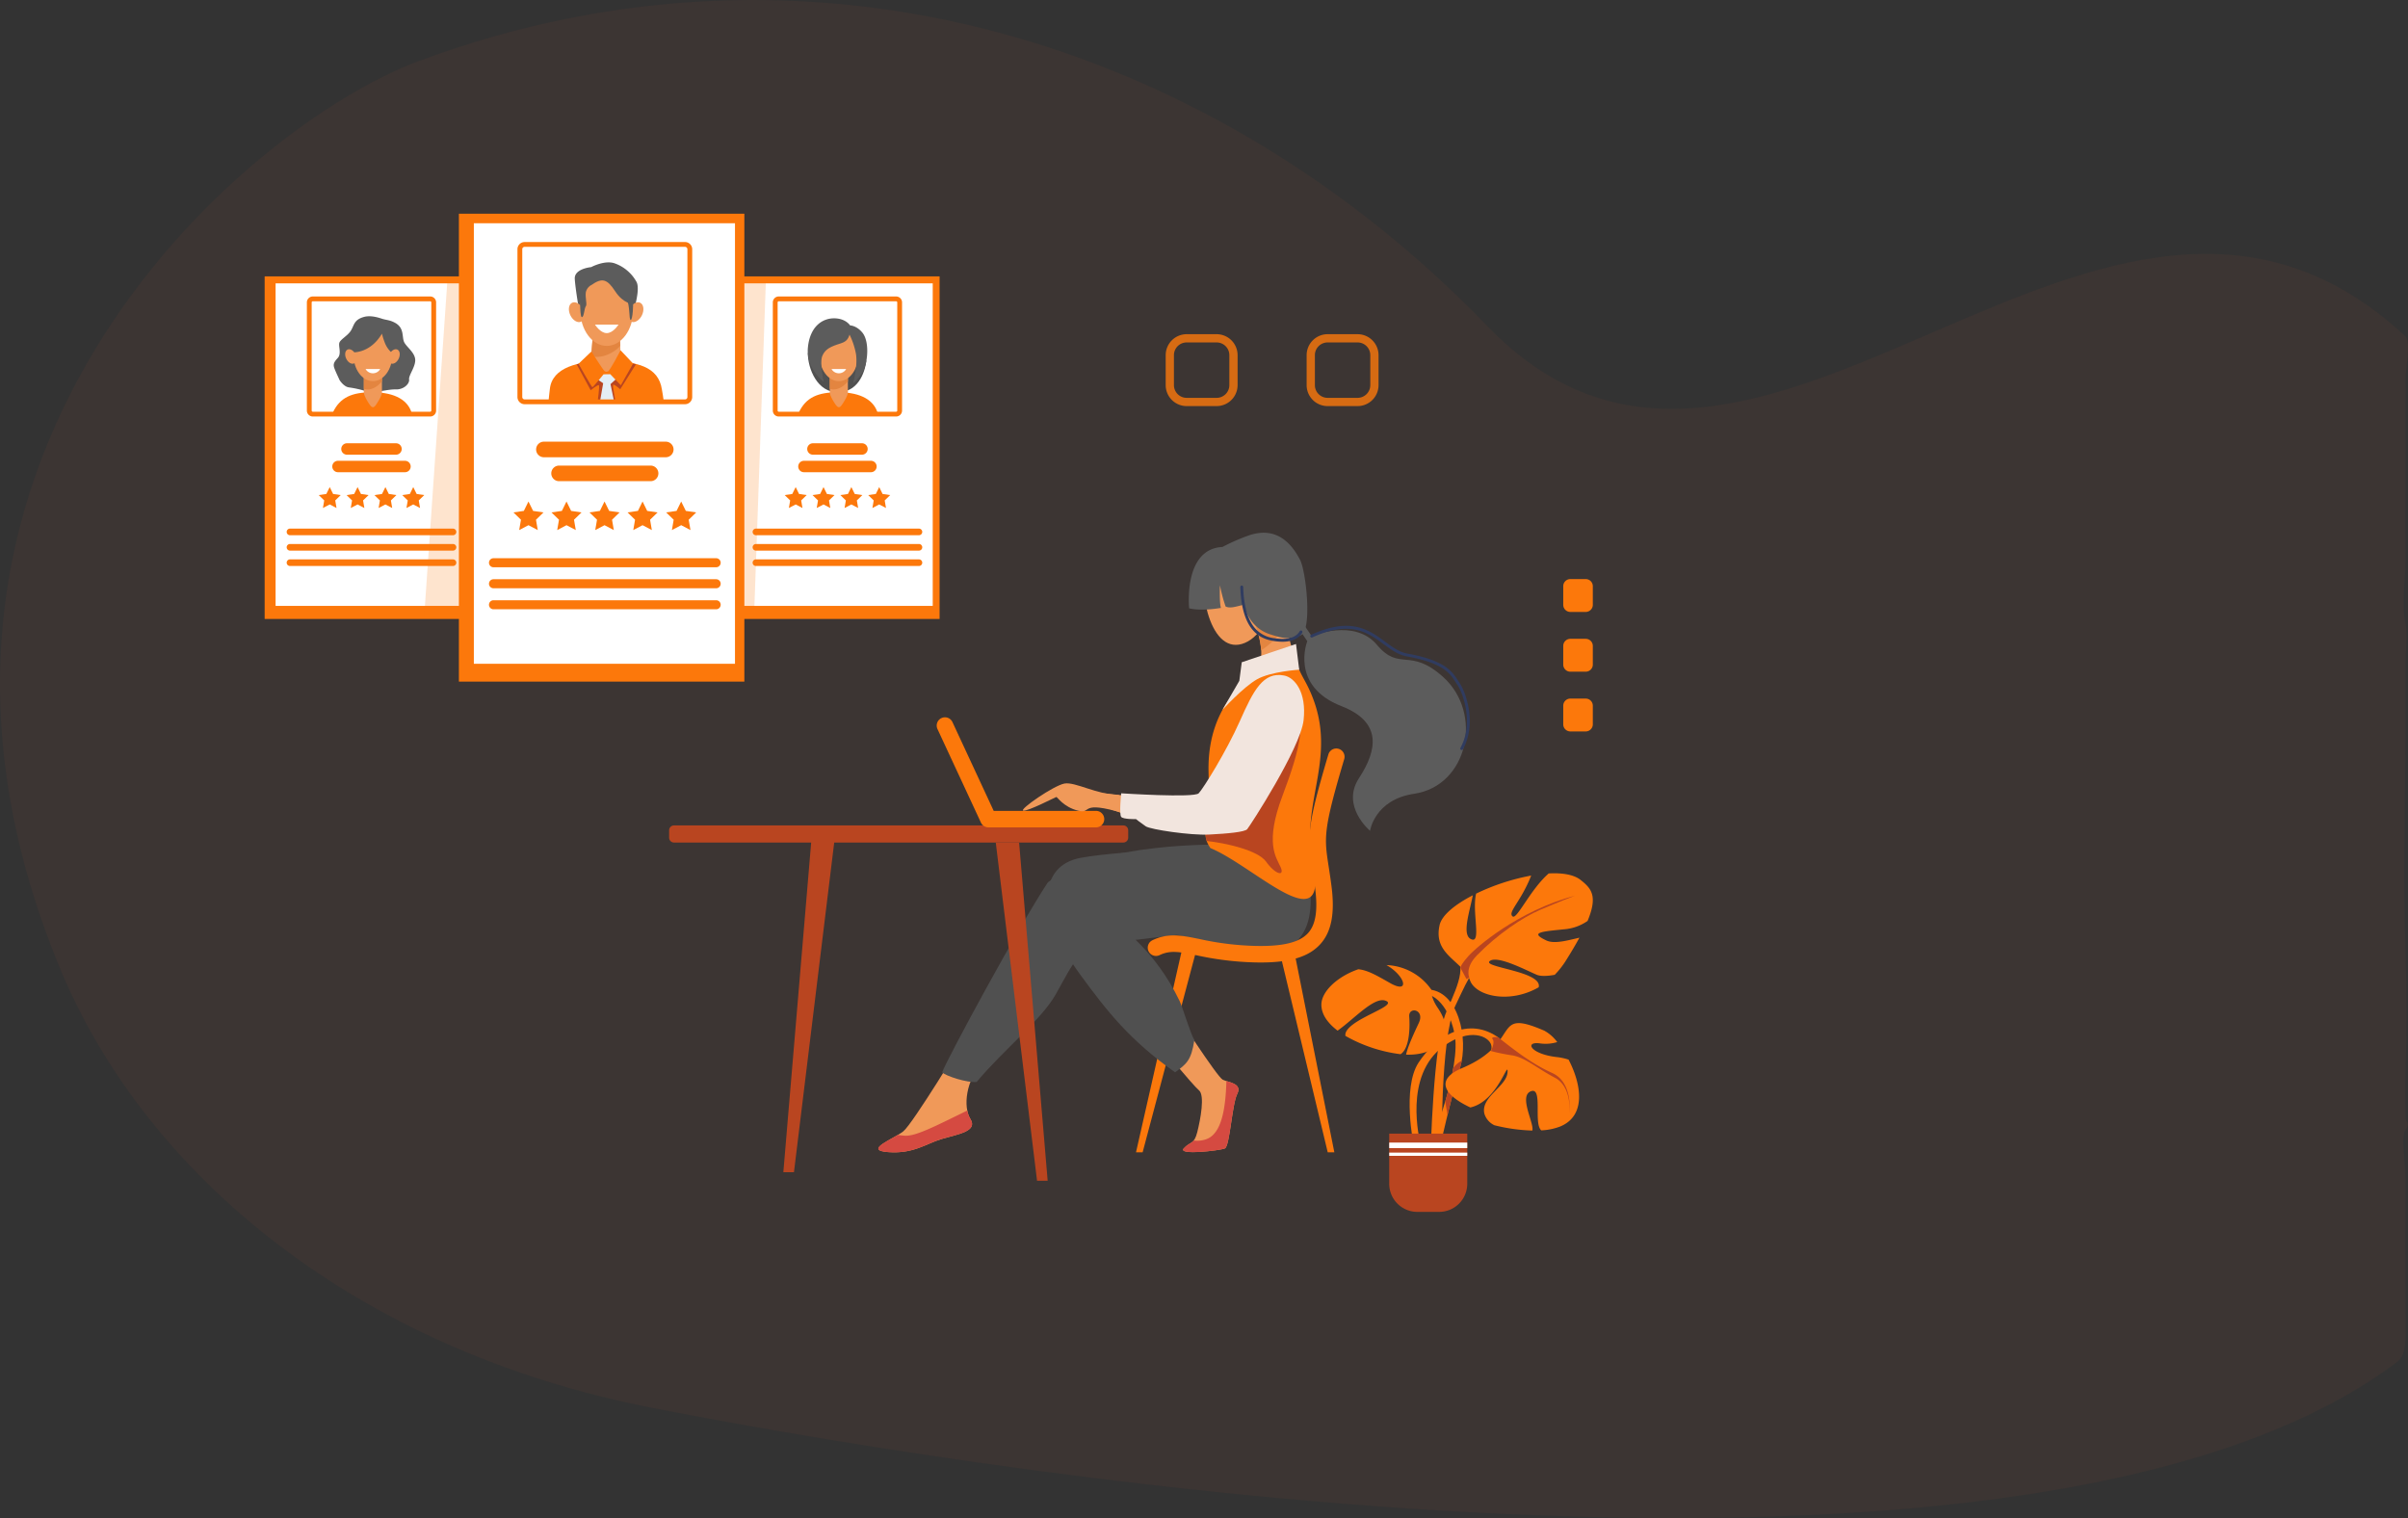 <svg id="Component_23_1" data-name="Component 23 – 1" xmlns="http://www.w3.org/2000/svg" width="973.518" height="613.715" viewBox="0 0 973.518 613.715">
  <rect x="0" y="0" width="973.518" height="613.715" fill="#333333" stroke="none"/>
  <path id="Path_7741" data-name="Path 7741" d="M478.771,196.912c159.617-59.257,321.851-6.869,431.877,107.237s248.7-109.786,371.166,4.132c2.326,2.164-.115,14.18,0,17.666.232,6.821-.068,6.562,0,13.984.168,18.256-.168,38.292,0,58.524.07,8.5-1.711,17.3,0,25.875.909,4.555,0,10.945,0,16.262.008,9.553.064,18.48,0,28.456-.195,30.566-.872,61.026,0,88.132.6,18.632.464,33.544,0,49.233-.14,4.772-.034,12.056,0,17.5.019,2.25,2.152,2.209,0,5.162-1.921,2.636.031,12.864,0,20.011-.062,14.159-.052,35.719,0,51.439.039,11.74.9,19.17-3.283,22.326-155.764,117.672-603.238,38.625-705.708,18.6-118.052-23.07-204.356-93.073-239.42-178.027C248.913,358.712,408.231,223.1,478.771,196.912Z" transform="translate(-309.305 -172.296)" fill="#ec6337" opacity="0.05"/>
  <g id="Group_9182" data-name="Group 9182" transform="translate(471.268 131.56)">
    <g id="Group_9179" data-name="Group 9179" transform="translate(56.983 3.546)" opacity="0.8">
      <path id="Path_7484" data-name="Path 7484" d="M2855.362,272.014h-12.11a8.491,8.491,0,0,1-8.482-8.482v-12.11a8.491,8.491,0,0,1,8.482-8.482h12.11a8.492,8.492,0,0,1,8.483,8.482v12.11A8.492,8.492,0,0,1,2855.362,272.014Zm-12.11-25.734a5.15,5.15,0,0,0-5.144,5.144v12.11a5.15,5.15,0,0,0,5.144,5.144h12.11a5.15,5.15,0,0,0,5.145-5.144v-12.11a5.15,5.15,0,0,0-5.145-5.144Z" transform="translate(-2834.77 -242.94)" fill="#fc780b"/>
    </g>
    <g id="Group_9180" data-name="Group 9180" transform="translate(0 3.546)" opacity="0.8">
      <path id="Path_7485" data-name="Path 7485" d="M2616.332,272.014h-12.11a8.491,8.491,0,0,1-8.482-8.482v-12.11a8.491,8.491,0,0,1,8.482-8.482h12.11a8.491,8.491,0,0,1,8.482,8.482v12.11A8.494,8.494,0,0,1,2616.332,272.014Zm-12.11-25.734a5.15,5.15,0,0,0-5.144,5.144v12.11a5.15,5.15,0,0,0,5.144,5.144h12.11a5.15,5.15,0,0,0,5.145-5.144v-12.11a5.15,5.15,0,0,0-5.145-5.144Z" transform="translate(-2595.74 -242.94)" fill="#fc780b"/>
    </g>
  </g>
  <path id="Path_7545" data-name="Path 7545" d="M1893.461,1178.716H1711.816a1.976,1.976,0,0,1-1.976-1.977v-2.963a1.976,1.976,0,0,1,1.976-1.976h181.645a1.976,1.976,0,0,1,1.976,1.976v2.963A1.975,1.975,0,0,1,1893.461,1178.716Z" transform="translate(-1439.322 -838.091)" fill="#b94520"/>
  <g id="Group_9202" data-name="Group 9202" transform="translate(355.118 215.376)">
    <path id="Path_7546" data-name="Path 7546" d="M2597.109,742.492c2.46,8.677-3.549,17.619-10.171,19.5s-11.348-4.017-13.808-12.694.911-17.233,7.533-19.112S2594.649,733.815,2597.109,742.492Z" transform="translate(-2440.036 -717.007)" fill="#f09959"/>
    <path id="Path_7547" data-name="Path 7547" d="M2496.049,1488.29s16.971,26.359,19.262,27.505,8.022,1.433,5.874,5.731-3.008,21.2-5.013,22.061-19.2,2.865-16.619,0,4.166-1.433,5.467-6.589,3.13-14.9.693-16.9-17.333-20.056-17.333-20.056Z" transform="translate(-2376.102 -1294.668)" fill="#f09959"/>
    <path id="Path_7548" data-name="Path 7548" d="M2051.93,1535.77s-20.631,34-24.45,37.058-16.427,7.641-6.112,8.406,15.281-3.437,21.774-5.349,14.518-3.056,11.462-8.022-1.788-15.808,4.8-22.685S2051.93,1535.77,2051.93,1535.77Z" transform="translate(-2017.398 -1330.829)" fill="#f09959"/>
    <path id="Path_7549" data-name="Path 7549" d="M2239.544,1204.958s-51.068-1.335-71.314,15.281c-11.843,17.955-40.493,70.933-42.72,76.771,1.528,1.528,10.125,4.286,13.944,3.9,11.269-13.438,26.166-25.055,32.09-35.6,7.3-12.99,9.55-19.483,21.394-20.63s38.586-4.966,46.608-4.966S2239.544,1204.958,2239.544,1204.958Z" transform="translate(-2099.737 -1078.86)" fill="#505050"/>
    <path id="Path_7550" data-name="Path 7550" d="M2720.792,1470.99h-2.677l-19.2-80.09h5.888Z" transform="translate(-2536.451 -1220.495)" fill="#fc780b"/>
    <path id="Path_7551" data-name="Path 7551" d="M2454.29,1461.942h2.677l22.027-82.922h-5.888Z" transform="translate(-2350.138 -1211.447)" fill="#fc780b"/>
    <path id="Path_7552" data-name="Path 7552" d="M2405.12,1190.37l-29.692,5.125s-39.456.362-57.49,3.721c-16.409,3.056-18.825,21.7,0,47.37,10.695,14.583,19.736,26.216,38.229,39.332,4.7-3.454,6.5-4.761,7.8-13.069-1.338-1.835-4.8-13.319-5.879-15.567-10.227-21.379-23.88-29.155-24.068-31.258,2.291-3.724,60.713,19.414,72.33,5.8C2417.443,1218.834,2405.12,1190.37,2405.12,1190.37Z" transform="translate(-2236.217 -1067.769)" fill="#505050"/>
    <path id="Path_7553" data-name="Path 7553" d="M2610.052,907.331a31.071,31.071,0,0,0-23.232,5.781c-6.508,6.634-13.874,17.577-13.421,35.623.572,22.921-3.547,24.392.75,30.7,17.925,7.4,48.581,39.2,41.361,5.109-5.227-24.688,11.465-43.089-2-70.473C2612.411,911.84,2611.043,909.677,2610.052,907.331Z" transform="translate(-2439.916 -851.947)" fill="#fc780b"/>
    <path id="Path_7554" data-name="Path 7554" d="M2573.387,975.651c-.348,11.948-2.036,15.469-.746,19.214,7.306.746,20.673,3.671,24.012,8.346,3.822,5.347,7.641,6.112,5.857,2.165s-6.494-9.55.765-28.779,10.7-32.219,3.566-45.587Z" transform="translate(-2439.912 -870.238)" fill="#b94520"/>
    <path id="Path_7555" data-name="Path 7555" d="M2656.854,831.076a93.245,93.245,0,0,1-6-24.206l-12.606,3.724s7.164,16.044.286,21.775a65.969,65.969,0,0,0-4.916,4.489A31.068,31.068,0,0,1,2656.854,831.076Z" transform="translate(-2486.718 -775.692)" fill="#f09959"/>
    <path id="Path_7556" data-name="Path 7556" d="M2666.086,812.06c-.746-.665-1.681-1.495-2.663-2.36l-10.282,3.037c-.007.019-.014.038-.021.055a41.958,41.958,0,0,1,3.211,12.558c3.063-1.859,6.42-4.889,10.255-10.184C2666.379,813.991,2666.215,812.945,2666.086,812.06Z" transform="translate(-2501.57 -777.848)" fill="#e38540"/>
    <path id="Path_7557" data-name="Path 7557" d="M2449.214,922.3c-12.983,4.541-11.543,18.22-23.493,38.393-6.184,10.439-11.929,10.284-11.929,10.284a276.569,276.569,0,0,1-32.046-2.029c-10.985-1.342-11.684,1.926-4.043,4.658,15.41,5.509,31.4,11.438,44.293,10.005s34.943-34.328,36.081-42.891C2459.648,928.872,2455.753,920.006,2449.214,922.3Z" transform="translate(-2287.942 -863.325)" fill="#f09959"/>
    <g id="Group_9198" data-name="Group 9198" transform="translate(108.941 87.229)">
      <path id="Path_7558" data-name="Path 7558" d="M2520.025,1128.506c-.808,0-1.633-.01-2.481-.031a123.621,123.621,0,0,1-23.572-2.9c-6.759-1.373-10.48-2.129-14.814-.06a3.338,3.338,0,1,1-2.876-6.024c6.351-3.035,11.664-1.955,19.019-.458a117.66,117.66,0,0,0,22.409,2.77c11.186.279,18.006-1.38,21.462-5.214,3.08-3.416,3.981-9.154,2.837-18.058-.391-3.047-.785-5.583-1.13-7.819-.975-6.31-1.621-10.477-.822-16.921.741-5.984,2.723-13.956,7.312-29.41a3.338,3.338,0,1,1,6.4,1.9c-8.551,28.8-8.117,31.606-6.293,43.411.354,2.277.751,4.856,1.154,7.989,1.411,10.983-.017,18.411-4.5,23.381C2539.512,1126.177,2532.021,1128.506,2520.025,1128.506Z" transform="translate(-2474.381 -1041.992)" fill="#fc780b"/>
    </g>
    <path id="Path_7559" data-name="Path 7559" d="M2053.337,1655.98c-13.689,6.694-21.055,10.529-25.443,10.165-1.037-.086-1.9-.193-2.615-.305-4.882,2.885-12.673,6.293-3.907,6.944,10.315.763,15.281-3.437,21.775-5.349s14.518-3.056,11.463-8.022A10.443,10.443,0,0,1,2053.337,1655.98Z" transform="translate(-2017.401 -1422.382)" fill="#d54a41"/>
    <path id="Path_7560" data-name="Path 7560" d="M2551.67,1606.01c-.334,10.837-1.824,21.577-8.454,23.605a11.132,11.132,0,0,1-4.775.427c-1.042,1.29-2.314,1.3-4.022,3.2-2.579,2.866,14.611.861,16.618,0s2.866-17.762,5.014-22.061C2557.815,1607.65,2554.263,1606.828,2551.67,1606.01Z" transform="translate(-2410.966 -1384.324)" fill="#d54a41"/>
    <g id="Group_9199" data-name="Group 9199" transform="translate(23.578 74.623)">
      <path id="Path_7561" data-name="Path 7561" d="M2180.7,1033.61h-43.485a3.34,3.34,0,0,1-3.028-1.931l-17.574-37.821a3.338,3.338,0,1,1,6.055-2.813l16.676,35.89H2180.7a3.337,3.337,0,0,1,0,6.675Z" transform="translate(-2116.303 -989.113)" fill="#fc780b"/>
    </g>
    <path id="Path_7562" data-name="Path 7562" d="M2301.07,1105.768c-8.787-.126-17.5-5.364-21.832-4.6s-18.466,10.57-16.683,10.952,12.99-5.426,13.372-5.514,2.8,4.022,8.787,5.533.043-4.486,18.594,1.118C2315.374,1116.9,2301.07,1105.768,2301.07,1105.768Z" transform="translate(-2203.994 -999.774)" fill="#f09959"/>
    <path id="Path_7563" data-name="Path 7563" d="M2630.624,864.77l1.292,10.4s-11.372.677-17.028,3.859-14.008,12.382-14.008,12.382l6.823-11.745.982-7.514Z" transform="translate(-2461.783 -819.789)" fill="#f2e5de"/>
    <path id="Path_7564" data-name="Path 7564" d="M2493.761,917.525c-8.446-1.583-12.352,5.986-17.828,18.337s-14.822,27.355-16.682,29.289-31.327,0-31.327,0-.892,8.532,0,9.55,5.986.892,5.986.892,2.038,1.626,3.947,2.916,18.083,3.707,25.6,3.325,14.39-1.018,15.408-2.165,21.522-32.726,22.795-44.062S2498.071,918.333,2493.761,917.525Z" transform="translate(-2329.757 -859.809)" fill="#f2e5de"/>
    <path id="Path_7565" data-name="Path 7565" d="M2557.41,681.844c-15.972.765-13.467,24.793-13.467,24.793s4.148,1.28,12.839-.153c-.668-2.58-.381-9.169-.381-9.169a60.3,60.3,0,0,0,2.291,8.6c1.838.842,3.917.1,7.45-.758,1.815,7.636,6.942,10.861,10.454,11.965,3.879,1.221,7.986,2.675,12.57.381s2.065-25.722-.372-30.435c-3.654-7.073-9.726-13.4-20.232-10.06A78.117,78.117,0,0,0,2557.41,681.844Z" transform="translate(-2418.311 -676.085)" fill="#5c5c5c"/>
    <path id="Path_7566" data-name="Path 7566" d="M2717.4,814.467l6.529,9.538s-7.237,18.082,13.813,26.276c16.485,6.415,14.542,17.722,7.094,29.091s4.458,21.3,4.458,21.3,1.817-12.594,17.832-14.971c21.839-3.242,28.023-32.562,11.71-47.223-13.5-12.132-17.6-2.086-26.743-12.973s-26.385-3.533-26.385-3.533l-6.323-9.218Z" transform="translate(-2550.526 -780.171)" fill="#5c5c5c"/>
    <g id="Group_9200" data-name="Group 9200" transform="translate(174.605 37.644)">
      <path id="Path_7567" data-name="Path 7567" d="M2811.046,884.189a.582.582,0,0,1-.51-.861c5.492-10.036,1.011-22.194-1.242-25.487-.239-.348-.466-.7-.706-1.077-2.214-3.457-4.97-7.757-19.675-10.406-3.542-.636-6.408-2.741-9.445-4.97-6.27-4.6-13.378-9.822-28.819-2.713a.58.58,0,1,1-.486-1.054c16.062-7.393,23.464-1.962,29.992,2.832,2.925,2.145,5.686,4.174,8.963,4.765,15.205,2.737,18.111,7.276,20.447,10.921.237.367.458.713.687,1.049,2.36,3.449,7.056,16.189,1.3,26.7A.583.583,0,0,1,2811.046,884.189Z" transform="translate(-2749.827 -833.995)" fill="#303c60"/>
    </g>
    <g id="Group_9201" data-name="Group 9201" transform="translate(146.322 21.351)">
      <path id="Path_7568" data-name="Path 7568" d="M2648.253,788.368a22.841,22.841,0,0,1-3.393-.274c-5.587-.837-13.085-4.012-13.672-21.846a.58.58,0,0,1,1.159-.038c.243,7.35,1.7,12.79,4.334,16.165a12.173,12.173,0,0,0,8.351,4.57c5.171.775,8.6-.181,10.187-2.839a.58.58,0,1,1,1,.6C2654.761,787.143,2652.089,788.368,2648.253,788.368Z" transform="translate(-2631.189 -765.649)" fill="#303c60"/>
    </g>
  </g>
  <path id="Path_7569" data-name="Path 7569" d="M1791.52,1328.3h4.291l16.695-136.739h-9.443Z" transform="translate(-1474.826 -854.393)" fill="#b94520"/>
  <path id="Path_7570" data-name="Path 7570" d="M2335.326,1328.3h-4.291l-16.694-136.739h9.44Z" transform="translate(-1911.77 -850.935)" fill="#b94520"/>
  <g id="Group_9203" data-name="Group 9203" transform="translate(534.218 353.057)">
    <path id="Path_7571" data-name="Path 7571" d="M3083.568,1275.01c7.424,6.78,4.2,13.557-1.292,26.147s-6.456,59.076-6.456,59.076l4.52-.646s-.646-47.776,5.489-60.69,8.715-19.369,14.2-15.171S3083.568,1275.01,3083.568,1275.01Z" transform="translate(-3031.699 -1245.279)" fill="#fc780b"/>
    <path id="Path_7572" data-name="Path 7572" d="M3089.929,1171.247c.9-4.017,6.258-8.365,13.417-12.053-1.065,5.927-4.48,15.615-.946,17.6,4.765,2.68.464-10.847,2.3-18.282a88.484,88.484,0,0,1,22.261-7.3.808.808,0,0,1-.031.081c-4.2,10.654-9.684,14.849-7.424,16.463,1.7,1.214,7.238-11.092,14.549-17.4,5.488-.293,10.132.451,12.878,2.627,4.246,3.361,7.094,6.344,2.825,16.577a19.19,19.19,0,0,1-9.271,3.359c-9.683.968-14.2,1.292-7.426,4.52,3.321,1.58,8.885-.091,13.4-1.106-1.464,2.7-3.263,5.75-5.45,9.226a34.214,34.214,0,0,1-4.537,5.774c-3.12.6-5.843.606-7.282-.012-4.52-1.936-16.141-8.07-19.045-5.488-2.844,2.527,21.522,4.129,19.834,10.551-11.81,6.8-25.324,3.566-27.713-2.682C3099.06,1185.315,3087.214,1183.341,3089.929,1171.247Z" transform="translate(-3042.139 -1150.293)" fill="#fc780b"/>
    <path id="Path_7573" data-name="Path 7573" d="M3076.9,1417.532c-12.914-9.684-26.148-.646-32.926,9.683s-1.937,33.573-1.937,33.573,2.583,0,2.583-.968-7.1-27.439,9.684-39.385c10.5-7.471,18.077-3.874,19.045-.322s-4.2,10.008-4.2,10.008Z" transform="translate(-3004.69 -1350.679)" fill="#fc780b"/>
    <path id="Path_7574" data-name="Path 7574" d="M3067.213,1347.23c12.914,0,17.11,20.015,13.558,31.637s-8.394,33.251-8.394,33.251l-3.228-3.228s12.268-30.345,9.362-43.9-10.008-15.817-11.3-15.817S3067.213,1347.23,3067.213,1347.23Z" transform="translate(-3024.706 -1300.282)" fill="#fc780b"/>
    <path id="Path_7575" data-name="Path 7575" d="M3104.13,1471.186a9.345,9.345,0,0,1,3.4-2.856,25.59,25.59,0,0,1-.67,2.766c-1.619,5.294-3.5,12.666-5.078,19.123-.142-.827-.362-2.1-.7-4.067-.081-.465-.143-.968-.188-1.5A125.3,125.3,0,0,0,3104.13,1471.186Z" transform="translate(-3050.792 -1392.513)" fill="#b94520"/>
    <path id="Path_7576" data-name="Path 7576" d="M3107.958,1422.571c24.533-10.329,11.607-24.5,33.237-15.145a16.071,16.071,0,0,1,5.24,4.615,16.122,16.122,0,0,1-6.854.551c-6.456-.968-4.2,4.2,6.456,5.488a23.9,23.9,0,0,1,4.992,1.054c5.075,9.748,7.361,22.573-3.378,27.031a24.306,24.306,0,0,1-7.643,1.568c-3.313-2.634.808-17.877-4.3-15.772-4.906,2.019,1.537,13.066.656,15.851a70.867,70.867,0,0,1-15.326-2.148,7.638,7.638,0,0,1-4.052-4.663c-1.615-6.78,9.039-10.975,9.362-16.788.3-5.342-3.905,11.753-15.036,14.268C3101.245,1433.781,3096.489,1427.4,3107.958,1422.571Z" transform="translate(-3051.09 -1343.801)" fill="#fc780b"/>
    <path id="Path_7577" data-name="Path 7577" d="M2930.127,1329.34c2.582-5.488-4.2-6.78-3.874-2.582.286,3.719.317,12.759-3.5,15.219a59.875,59.875,0,0,1-22.292-7.4,2.743,2.743,0,0,1,.284-1.683c2.906-5.812,21.629-10.654,15.817-12.589-4.627-1.542-12.737,7.562-19.271,12.148-3.924-2.978-6.553-6.527-6.553-10.489,0-5.364,6.518-11.433,14.943-14.334,3.792.381,7.316,2.455,12.819,5.573,8.128,4.606,6.248-2.842-1.438-7.261a23.153,23.153,0,0,1,18.13,9.95s-.463,2.894,2.6,7.374c8.358,12.218-1.287,19.348-12.819,18.885C2925.634,1338.928,2928.342,1333.133,2930.127,1329.34Z" transform="translate(-2890.74 -1268.835)" fill="#fc780b"/>
    <path id="Path_7578" data-name="Path 7578" d="M3181.14,1428.179c6.313,4.877,13.326,10.582,21.934,14.456s6.887,16.5,6.887,16.5,1.292-10.9-5.884-14.635-11.91-8.179-17.362-9.04a78.927,78.927,0,0,1-8.465-1.721s1.721-3.445.718-4.734S3181.14,1428.179,3181.14,1428.179Z" transform="translate(-3109.71 -1361.872)" fill="#b94520"/>
    <path id="Path_7579" data-name="Path 7579" d="M3172.843,1188.14c-23.1,6.17-40.031,20.948-43.187,24.535s-3.156,4.592-3.156,4.592l2.439,4.591,1.147-.574s-1.864-3.874,3.013-8.9c8.413-8.661,18.651-15.5,25.682-18.509S3172.843,1188.14,3172.843,1188.14Z" transform="translate(-3070.297 -1179.118)" fill="#b94520"/>
    <path id="Path_7580" data-name="Path 7580" d="M3017.122,1623.422h8.825a11.363,11.363,0,0,0,11.364-11.364V1591.78H3005.76v20.277A11.362,11.362,0,0,0,3017.122,1623.422Z" transform="translate(-2978.34 -1486.534)" fill="#b94520"/>
    <rect id="Rectangle_4002" data-name="Rectangle 4002" width="31.551" height="2.222" transform="translate(27.42 108.872)" fill="#fff"/>
    <rect id="Rectangle_4003" data-name="Rectangle 4003" width="31.551" height="1.306" transform="translate(27.42 112.923)" fill="#fff"/>
  </g>
  <g id="Group_9205" data-name="Group 9205" transform="translate(631.994 234.11)">
    <path id="Path_7584" data-name="Path 7584" d="M3281.908,640.748V633.22a2.879,2.879,0,0,0-2.877-2.88h-6.2a2.88,2.88,0,0,0-2.88,2.88v7.528a2.88,2.88,0,0,0,2.88,2.88h6.2A2.881,2.881,0,0,0,3281.908,640.748Z" transform="translate(-3269.95 -630.34)" fill="#fc780b"/>
    <path id="Path_7585" data-name="Path 7585" d="M3281.908,742.078V734.55a2.879,2.879,0,0,0-2.877-2.88h-6.2a2.881,2.881,0,0,0-2.88,2.88v7.528a2.881,2.881,0,0,0,2.88,2.88h6.2A2.881,2.881,0,0,0,3281.908,742.078Z" transform="translate(-3269.95 -707.514)" fill="#fc780b"/>
    <path id="Path_7586" data-name="Path 7586" d="M3281.908,843.416v-7.528a2.877,2.877,0,0,0-2.877-2.877h-6.2a2.88,2.88,0,0,0-2.88,2.877v7.528a2.879,2.879,0,0,0,2.88,2.878h6.2A2.878,2.878,0,0,0,3281.908,843.416Z" transform="translate(-3269.95 -784.695)" fill="#fc780b"/>
  </g>
  <g id="Group_9425" data-name="Group 9425" transform="translate(-867.482 -3675.615)">
    <path id="Path_9030" data-name="Path 9030" d="M0,0H84.5V138.5H0Z" transform="translate(974.476 3787.352)" fill="#fc780b"/>
    <rect id="Rectangle_4044" data-name="Rectangle 4044" width="77.293" height="130.394" transform="translate(978.9 3790.172)" fill="#fff"/>
    <g id="Group_9409" data-name="Group 9409" transform="translate(983.38 3795.474)">
      <g id="Group_9406" data-name="Group 9406" transform="translate(18.639 8.004)">
        <path id="Path_7755" data-name="Path 7755" d="M670.3,638.472c2.91-6.258,7.833-8.262,15.918-8.262,9.627,0,14.626,3.487,16.043,8.565C685.023,639.011,670.3,638.472,670.3,638.472Z" transform="translate(-670.3 -599.49)" fill="#fc780b"/>
        <path id="Path_7756" data-name="Path 7756" d="M684.472,472.434c-4.076,1.145-3.9,3.434-5.255,5.559s-4.311,3.543-4.665,4.96.91,4.369-.591,6.023-2.008,2.48-1.417,4.132,1.889,4.251,2.008,4.6,1.771,2.834,3.778,3.187a42.572,42.572,0,0,1,7.675,1.771c1.889.826,7.965-1.057,11.337-.941s5.668-2.365,5.432-4.019,2.486-4.96,2.48-7.794c-.008-3.044-3.543-5.314-4.488-7.322s.119-5.551-3.425-7.648c-2.239-1.326-3.778-1.209-5.551-1.8S687.069,471.7,684.472,472.434Z" transform="translate(-671.915 -472.153)" fill="#5c5c5c"/>
        <path id="Path_7757" data-name="Path 7757" d="M739.87,571.721c-.921,1.361-1.6,1.417-2.6,0-.795-1.127-2.361-3.687-2.361-4.985V553.771a2.369,2.369,0,0,1,2.361-2.362h2.6a2.369,2.369,0,0,1,2.361,2.362v12.964C742.232,568.035,740.7,570.5,739.87,571.721Z" transform="translate(-722.352 -536.005)" fill="#f09959"/>
        <path id="Path_7758" data-name="Path 7758" d="M739.87,551.41h-2.6a2.369,2.369,0,0,0-2.361,2.362v11.566c2.917.929,5.58-.917,7.322-3v-8.569A2.369,2.369,0,0,0,739.87,551.41Z" transform="translate(-722.352 -536.006)" fill="#e38540"/>
        <ellipse id="Ellipse_2139" data-name="Ellipse 2139" cx="7.852" cy="10.7" rx="7.852" ry="10.7" transform="translate(8.365 4.837)" fill="#f09959"/>
        <path id="Path_7759" data-name="Path 7759" d="M721.672,490.767c-4.96,8.385-12.282,7.557-12.282,7.557s.177-11.1,5.992-11.691,9.24,1.743,10.422,5.6a9.5,9.5,0,0,1,0,6.391,10.185,10.185,0,0,1-2.834-3.839A27.531,27.531,0,0,1,721.672,490.767Z" transform="translate(-701.792 -483.745)" fill="#5c5c5c"/>
        <ellipse id="Ellipse_2140" data-name="Ellipse 2140" cx="2.066" cy="3.1" rx="2.066" ry="3.1" transform="translate(4.105 14.346) rotate(-25.404)" fill="#f09959"/>
        <path id="Path_7760" data-name="Path 7760" d="M786.427,542.74c-.735,1.547-.494,3.2.536,3.687s2.463-.367,3.2-1.913.494-3.2-.536-3.687S787.161,541.193,786.427,542.74Z" transform="translate(-763.513 -527.369)" fill="#f09959"/>
        <path id="Path_7761" data-name="Path 7761" d="M744.455,581.95a3.4,3.4,0,0,1-5.9,0Z" transform="translate(-725.285 -560.61)" fill="#fff"/>
      </g>
      <path id="Path_7762" data-name="Path 7762" d="M710.086,740.95H690.255a2.305,2.305,0,1,1,0-4.61h19.831a2.305,2.305,0,1,1,0,4.61Z" transform="translate(-665.88 -676.988)" fill="#fc780b"/>
      <path id="Path_7763" data-name="Path 7763" d="M698.659,777.4H671.565a2.305,2.305,0,1,1,0-4.61h27.092a2.305,2.305,0,0,1,0,4.61Z" transform="translate(-650.823 -706.354)" fill="#fc780b"/>
      <path id="Path_7764" data-name="Path 7764" d="M641.641,916.514h-65.9a1.337,1.337,0,1,1,0-2.674h65.9a1.337,1.337,0,1,1,0,2.674Z" transform="translate(-574.4 -819.989)" fill="#fc780b"/>
      <path id="Path_7765" data-name="Path 7765" d="M641.641,948.514h-65.9a1.337,1.337,0,1,1,0-2.674h65.9a1.337,1.337,0,1,1,0,2.674Z" transform="translate(-574.4 -845.77)" fill="#fc780b"/>
      <path id="Path_7766" data-name="Path 7766" d="M641.641,980.514h-65.9a1.337,1.337,0,1,1,0-2.674h65.9a1.337,1.337,0,1,1,0,2.674Z" transform="translate(-574.4 -871.55)" fill="#fc780b"/>
      <g id="Group_9407" data-name="Group 9407" transform="translate(8.167 0)">
        <path id="Path_7767" data-name="Path 7767" d="M666.277,479.5H618.809a2.39,2.39,0,0,1-2.389-2.389V433.359a2.391,2.391,0,0,1,2.389-2.389h47.469a2.391,2.391,0,0,1,2.389,2.389v43.749A2.393,2.393,0,0,1,666.277,479.5Zm-47.469-46.582a.451.451,0,0,0-.445.445v43.749a.451.451,0,0,0,.445.445h47.469a.451.451,0,0,0,.445-.445V433.359a.451.451,0,0,0-.445-.445Z" transform="translate(-616.42 -430.97)" fill="#fc780b"/>
      </g>
      <g id="Group_9408" data-name="Group 9408" transform="translate(12.958 77.062)">
        <path id="Path_7768" data-name="Path 7768" d="M645.517,827.46l1.374,2.785,3.073.445-2.223,2.169.525,3.059-2.748-1.444-2.748,1.444.525-3.059-2.224-2.169,3.073-.445Z" transform="translate(-641.07 -827.46)" fill="#fc780b"/>
        <path id="Path_7769" data-name="Path 7769" d="M703.427,827.46l1.376,2.785,3.073.445-2.224,2.169.525,3.059-2.75-1.444-2.748,1.444.525-3.059-2.224-2.169,3.073-.445Z" transform="translate(-687.725 -827.46)" fill="#fc780b"/>
        <path id="Path_7770" data-name="Path 7770" d="M761.347,827.46l1.374,2.785,3.073.445-2.224,2.169.525,3.059-2.748-1.444-2.748,1.444.525-3.059L756.9,830.69l3.073-.445Z" transform="translate(-734.387 -827.46)" fill="#fc780b"/>
        <path id="Path_7771" data-name="Path 7771" d="M819.257,827.46l1.374,2.785,3.075.445-2.225,2.169.527,3.059-2.75-1.444-2.748,1.444.525-3.059-2.223-2.169,3.073-.445Z" transform="translate(-781.042 -827.46)" fill="#fc780b"/>
      </g>
    </g>
    <path id="Path_9031" data-name="Path 9031" d="M0,0H84.5V138.5H0Z" transform="translate(1162.852 3787.352)" fill="#fc780b"/>
    <rect id="Rectangle_4046" data-name="Rectangle 4046" width="77.293" height="130.394" transform="translate(1167.278 3790.172)" fill="#fff"/>
    <g id="Group_9414" data-name="Group 9414" transform="translate(1171.758 3795.474)">
      <g id="Group_9411" data-name="Group 9411" transform="translate(18.639 8.836)">
        <path id="Path_7772" data-name="Path 7772" d="M1658.41,548.46c0,6.2,3.736,16.212,12.546,15.891s10.76-9.862,11.1-12.554S1658.41,548.46,1658.41,548.46Z" transform="translate(-1654.739 -534.46)" fill="#505050"/>
        <path id="Path_7773" data-name="Path 7773" d="M1639.52,638.472c2.91-6.258,7.833-8.262,15.918-8.262,9.627,0,14.626,3.487,16.043,8.565C1654.241,639.011,1639.52,638.472,1639.52,638.472Z" transform="translate(-1639.52 -600.321)" fill="#fc780b"/>
        <path id="Path_7774" data-name="Path 7774" d="M1709.08,571.721c-.921,1.361-1.6,1.417-2.6,0-.8-1.127-2.362-3.687-2.362-4.985V553.771a2.369,2.369,0,0,1,2.362-2.362h2.6a2.369,2.369,0,0,1,2.361,2.362v12.964C1711.442,568.035,1709.906,570.5,1709.08,571.721Z" transform="translate(-1691.564 -536.837)" fill="#f09959"/>
        <path id="Path_7775" data-name="Path 7775" d="M1709.08,551.41h-2.6a2.369,2.369,0,0,0-2.362,2.362v11.566c2.917.929,5.58-.917,7.322-3v-8.569A2.369,2.369,0,0,0,1709.08,551.41Z" transform="translate(-1691.564 -536.837)" fill="#e38540"/>
        <ellipse id="Ellipse_2141" data-name="Ellipse 2141" cx="7.852" cy="10.7" rx="7.852" ry="10.7" transform="translate(8.365 4.006)" fill="#f09959"/>
        <path id="Path_7776" data-name="Path 7776" d="M1675.161,483c-.933,3.291-2.978,3.252-5.829,4.332s-4.214,2.167-5.147,4.272c-1.19,2.684.54,10.511.54,10.511s-7.22-5.4-6.385-13.9,5.844-11.788,10.56-11.788,6.507,2.873,6.507,2.873,2.511.01,4.886,2.824c3.193,3.782,2.21,12.966,0,16.256s-3.683,4.323-3.635,4.175,2.062-7.7.982-12.377A29.779,29.779,0,0,0,1675.161,483Z" transform="translate(-1654.629 -476.43)" fill="#5c5c5c"/>
        <path id="Path_7777" data-name="Path 7777" d="M1713.675,581.95a3.4,3.4,0,0,1-5.9,0Z" transform="translate(-1694.505 -561.441)" fill="#fff"/>
      </g>
      <path id="Path_7778" data-name="Path 7778" d="M1679.3,740.95h-19.831a2.305,2.305,0,1,1,0-4.61H1679.3a2.305,2.305,0,1,1,0,4.61Z" transform="translate(-1635.092 -676.988)" fill="#fc780b"/>
      <path id="Path_7779" data-name="Path 7779" d="M1667.877,777.4h-27.092a2.305,2.305,0,1,1,0-4.61h27.092a2.305,2.305,0,1,1,0,4.61Z" transform="translate(-1620.043 -706.354)" fill="#fc780b"/>
      <path id="Path_7780" data-name="Path 7780" d="M1610.859,916.514h-65.9a1.337,1.337,0,1,1,0-2.674h65.9a1.337,1.337,0,1,1,0,2.674Z" transform="translate(-1543.62 -819.989)" fill="#fc780b"/>
      <path id="Path_7781" data-name="Path 7781" d="M1610.859,948.514h-65.9a1.337,1.337,0,1,1,0-2.674h65.9a1.337,1.337,0,1,1,0,2.674Z" transform="translate(-1543.62 -845.77)" fill="#fc780b"/>
      <path id="Path_7782" data-name="Path 7782" d="M1610.859,980.514h-65.9a1.337,1.337,0,0,1,0-2.674h65.9a1.337,1.337,0,1,1,0,2.674Z" transform="translate(-1543.62 -871.55)" fill="#fc780b"/>
      <g id="Group_9412" data-name="Group 9412" transform="translate(8.165 0)">
        <path id="Path_7783" data-name="Path 7783" d="M1635.487,479.5h-47.469a2.391,2.391,0,0,1-2.389-2.389V433.359a2.391,2.391,0,0,1,2.389-2.389h47.469a2.391,2.391,0,0,1,2.389,2.389v43.749A2.392,2.392,0,0,1,1635.487,479.5Zm-47.469-46.582a.451.451,0,0,0-.445.445v43.749a.451.451,0,0,0,.445.445h47.469a.451.451,0,0,0,.445-.445V433.359a.451.451,0,0,0-.445-.445Z" transform="translate(-1585.63 -430.97)" fill="#fc780b"/>
      </g>
      <g id="Group_9413" data-name="Group 9413" transform="translate(12.956 77.062)">
        <path id="Path_7784" data-name="Path 7784" d="M1614.727,827.46l1.374,2.785,3.075.445-2.224,2.169.525,3.059-2.75-1.444-2.748,1.444.525-3.059-2.223-2.169,3.073-.445Z" transform="translate(-1610.28 -827.46)" fill="#fc780b"/>
        <path id="Path_7785" data-name="Path 7785" d="M1672.647,827.46l1.374,2.785,3.073.445-2.224,2.169.525,3.059-2.748-1.444-2.748,1.444.525-3.059-2.223-2.169,3.073-.445Z" transform="translate(-1656.943 -827.46)" fill="#fc780b"/>
        <path id="Path_7786" data-name="Path 7786" d="M1730.557,827.46l1.374,2.785,3.073.445-2.224,2.169.525,3.059-2.748-1.444-2.748,1.444.525-3.059-2.224-2.169,3.073-.445Z" transform="translate(-1703.597 -827.46)" fill="#fc780b"/>
        <path id="Path_7787" data-name="Path 7787" d="M1788.477,827.46l1.374,2.785,3.073.445-2.224,2.169.525,3.059-2.748-1.444-2.748,1.444.525-3.059-2.223-2.169,3.073-.445Z" transform="translate(-1750.26 -827.46)" fill="#fc780b"/>
      </g>
    </g>
    <path id="Path_7788" data-name="Path 7788" d="M993.929,528.417H860.58l9.432-136.6H998.737Z" transform="translate(178.422 3396.045)" fill="#fc780b" opacity="0.2"/>
    <path id="Path_9029" data-name="Path 9029" d="M0,0H115.409V189.163H0Z" transform="translate(1053.007 3762.017)" fill="#fc780b"/>
    <rect id="Rectangle_4048" data-name="Rectangle 4048" width="105.573" height="178.1" transform="translate(1059.052 3765.871)" fill="#fff"/>
    <g id="Group_9419" data-name="Group 9419" transform="translate(1065.17 3773.466)">
      <g id="Group_9416" data-name="Group 9416" transform="translate(24.125 8.227)">
        <path id="Path_7789" data-name="Path 7789" d="M1175.8,381.656c-.074-.222-1.922-10.83-2.144-14.956s6.629-4.715,6.629-4.715,5.6-3.02,9.652-1.473a16.324,16.324,0,0,1,8.651,7.392c1.843,3.242-1.621,13.345-1.621,13.345Z" transform="translate(-1163.098 -360.071)" fill="#5c5c5c"/>
        <path id="Path_7790" data-name="Path 7790" d="M1119.346,581.084c-.025-.175.472-4.35.492-4.519.933-8.791,11.771-11.265,22.585-11.265,12.705,0,21.325,2.325,22.7,11.461.041.268.774,4.453.737,4.735C1142.31,581.819,1119.346,581.084,1119.346,581.084Z" transform="translate(-1119.345 -525.412)" fill="#fc780b"/>
        <path id="Path_7791" data-name="Path 7791" d="M1215.044,485.413c-1.259,1.858-2.183,1.936-3.549,0-1.086-1.539-4.715-5.05-4.715-6.824l1.489-17.693a3.236,3.236,0,0,1,3.226-3.226h3.549a3.236,3.236,0,0,1,3.226,3.226l.692,17.693C1218.962,480.363,1216.173,483.747,1215.044,485.413Z" transform="translate(-1189.786 -438.701)" fill="#f09959"/>
        <path id="Path_7792" data-name="Path 7792" d="M1215.858,457.68h-3.549a3.236,3.236,0,0,0-3.226,3.226L1207.79,476.6c3.984,1.269,9.364-1.31,11.743-4.15l-.451-11.545A3.233,3.233,0,0,0,1215.858,457.68Z" transform="translate(-1190.6 -438.709)" fill="#e38540"/>
        <path id="Path_7793" data-name="Path 7793" d="M1177.52,570.53l5.689,10.515s3.046-2.505,3.339-2.014-.54,6.69-.54,6.69,6.777.091,7.073-.2-1.376-6.733-.688-6.733,2.756,1.866,2.756,1.866l6.352-10.122-1.4-.34-10.408,5.6-11.131-5.477Z" transform="translate(-1166.213 -529.351)" fill="#b94520"/>
        <path id="Path_7794" data-name="Path 7794" d="M1210.99,590.441l4.225,2.834-1.31,7.524,5.7-.317-1.423-6.843,3.5-3.2-1.644-1.551h-7.4Z" transform="translate(-1193.178 -544.417)" fill="#e4eef5"/>
        <path id="Path_7795" data-name="Path 7795" d="M1186.645,543.392l-5.224,4.972s5.324,9.467,5.619,9.467,4.517-5.221,4.517-5.221l2.7-.047,4.272,4.482,4.964-8.781-5.061-5.364s-4.323,8.35-5.108,8.546-.791.3-1.427-.2S1186.645,543.392,1186.645,543.392Z" transform="translate(-1169.355 -507.365)" fill="#fc780b"/>
        <ellipse id="Ellipse_2142" data-name="Ellipse 2142" cx="10.725" cy="14.614" rx="10.725" ry="14.614" transform="translate(12.759 4.536)" fill="#f09959"/>
        <path id="Path_7796" data-name="Path 7796" d="M1167.1,445.828c1,2.113.674,4.367-.733,5.036s-3.362-.5-4.365-2.614-.674-4.367.733-5.036S1166.1,443.717,1167.1,445.828Z" transform="translate(-1153.243 -426.903)" fill="#f09959"/>
        <path id="Path_7797" data-name="Path 7797" d="M1284.812,445.828c-1,2.113-.674,4.367.733,5.036s3.362-.5,4.365-2.614.674-4.367-.733-5.036S1285.815,443.717,1284.812,445.828Z" transform="translate(-1252.184 -426.903)" fill="#f09959"/>
        <path id="Path_7798" data-name="Path 7798" d="M1225.216,489.45s-2.13,3.45-4.758,3.45-4.758-3.45-4.758-3.45Z" transform="translate(-1196.973 -464.304)" fill="#fff"/>
        <path id="Path_7799" data-name="Path 7799" d="M1189.19,382.554c4.42-3.094,6.41-2.579,9.724,2.505s7.294,5.174,7.294,5.174l.515-5.271s-4.939-9.553-11.568-8.3-10.4,7.22-10.4,7.22-.323,11.185.6,11.566,1.032-3.609,1.695-4.42-.663-4.641.222-6.41S1189.19,382.554,1189.19,382.554Z" transform="translate(-1171.998 -373.346)" fill="#5c5c5c"/>
        <path id="Path_7800" data-name="Path 7800" d="M1280.96,437.02c1.543,1.689.958,8.4,1.769,8.324s1.106-6.41.884-7.073S1280.96,437.02,1280.96,437.02Z" transform="translate(-1249.549 -422.064)" fill="#5c5c5c"/>
      </g>
      <path id="Path_7801" data-name="Path 7801" d="M1145.665,739.3H1096.4a3.149,3.149,0,1,1,0-6.3h49.266a3.149,3.149,0,1,1,0,6.3Z" transform="translate(-1074.197 -652.29)" fill="#fc780b"/>
      <path id="Path_7802" data-name="Path 7802" d="M1164.943,789.077h-37a3.149,3.149,0,0,1,0-6.3h37a3.149,3.149,0,0,1,0,6.3Z" transform="translate(-1099.607 -692.395)" fill="#fc780b"/>
      <path id="Path_7803" data-name="Path 7803" d="M1087.061,979.094H997.047a1.827,1.827,0,1,1,0-3.654h90.014a1.827,1.827,0,1,1,0,3.654Z" transform="translate(-995.22 -847.609)" fill="#fc780b"/>
      <path id="Path_7804" data-name="Path 7804" d="M1087.061,1022.794H997.047a1.827,1.827,0,1,1,0-3.654h90.014a1.827,1.827,0,1,1,0,3.654Z" transform="translate(-995.22 -882.816)" fill="#fc780b"/>
      <path id="Path_7805" data-name="Path 7805" d="M1087.061,1066.494H997.047a1.827,1.827,0,1,1,0-3.654h90.014a1.827,1.827,0,1,1,0,3.654Z" transform="translate(-995.22 -918.022)" fill="#fc780b"/>
      <g id="Group_9417" data-name="Group 9417" transform="translate(11.51 0)">
        <path id="Path_7806" data-name="Path 7806" d="M1122.18,383.307h-64.833a2.911,2.911,0,0,1-2.908-2.908V320.648a2.911,2.911,0,0,1,2.908-2.908h64.835a2.911,2.911,0,0,1,2.908,2.908V380.4A2.913,2.913,0,0,1,1122.18,383.307Zm-64.833-63.624a.965.965,0,0,0-.964.964V380.4a.965.965,0,0,0,.964.964h64.835a.965.965,0,0,0,.964-.964V320.648a.965.965,0,0,0-.964-.964Z" transform="translate(-1054.44 -317.74)" fill="#fc780b"/>
      </g>
      <g id="Group_9418" data-name="Group 9418" transform="translate(9.889 104.9)">
        <path id="Path_7807" data-name="Path 7807" d="M1052.174,857.46l1.878,3.8,4.2.61-3.038,2.96.717,4.181-3.755-1.975-3.753,1.975.717-4.181-3.038-2.96,4.2-.61Z" transform="translate(-1046.1 -857.46)" fill="#fc780b"/>
        <path id="Path_7808" data-name="Path 7808" d="M1131.274,857.46l1.878,3.8,4.2.61-3.038,2.96.717,4.181-3.755-1.975-3.753,1.975.717-4.181-3.038-2.96,4.2-.61Z" transform="translate(-1109.826 -857.46)" fill="#fc780b"/>
        <path id="Path_7809" data-name="Path 7809" d="M1210.376,857.46l1.875,3.8,4.2.61-3.038,2.96.717,4.181-3.753-1.975-3.755,1.975.717-4.181-3.038-2.96,4.2-.61Z" transform="translate(-1173.552 -857.46)" fill="#fc780b"/>
        <path id="Path_7810" data-name="Path 7810" d="M1289.484,857.46l1.878,3.8,4.2.61-3.036,2.96.715,4.181-3.753-1.975-3.755,1.975.717-4.181-3.036-2.96,4.2-.61Z" transform="translate(-1237.286 -857.46)" fill="#fc780b"/>
        <path id="Path_7811" data-name="Path 7811" d="M1369.844,857.46l1.877,3.8,4.2.61-3.038,2.96.717,4.181-3.753-1.975-3.755,1.975.717-4.181-3.036-2.96,4.2-.61Z" transform="translate(-1302.028 -857.46)" fill="#fc780b"/>
      </g>
    </g>
  </g>
</svg>

